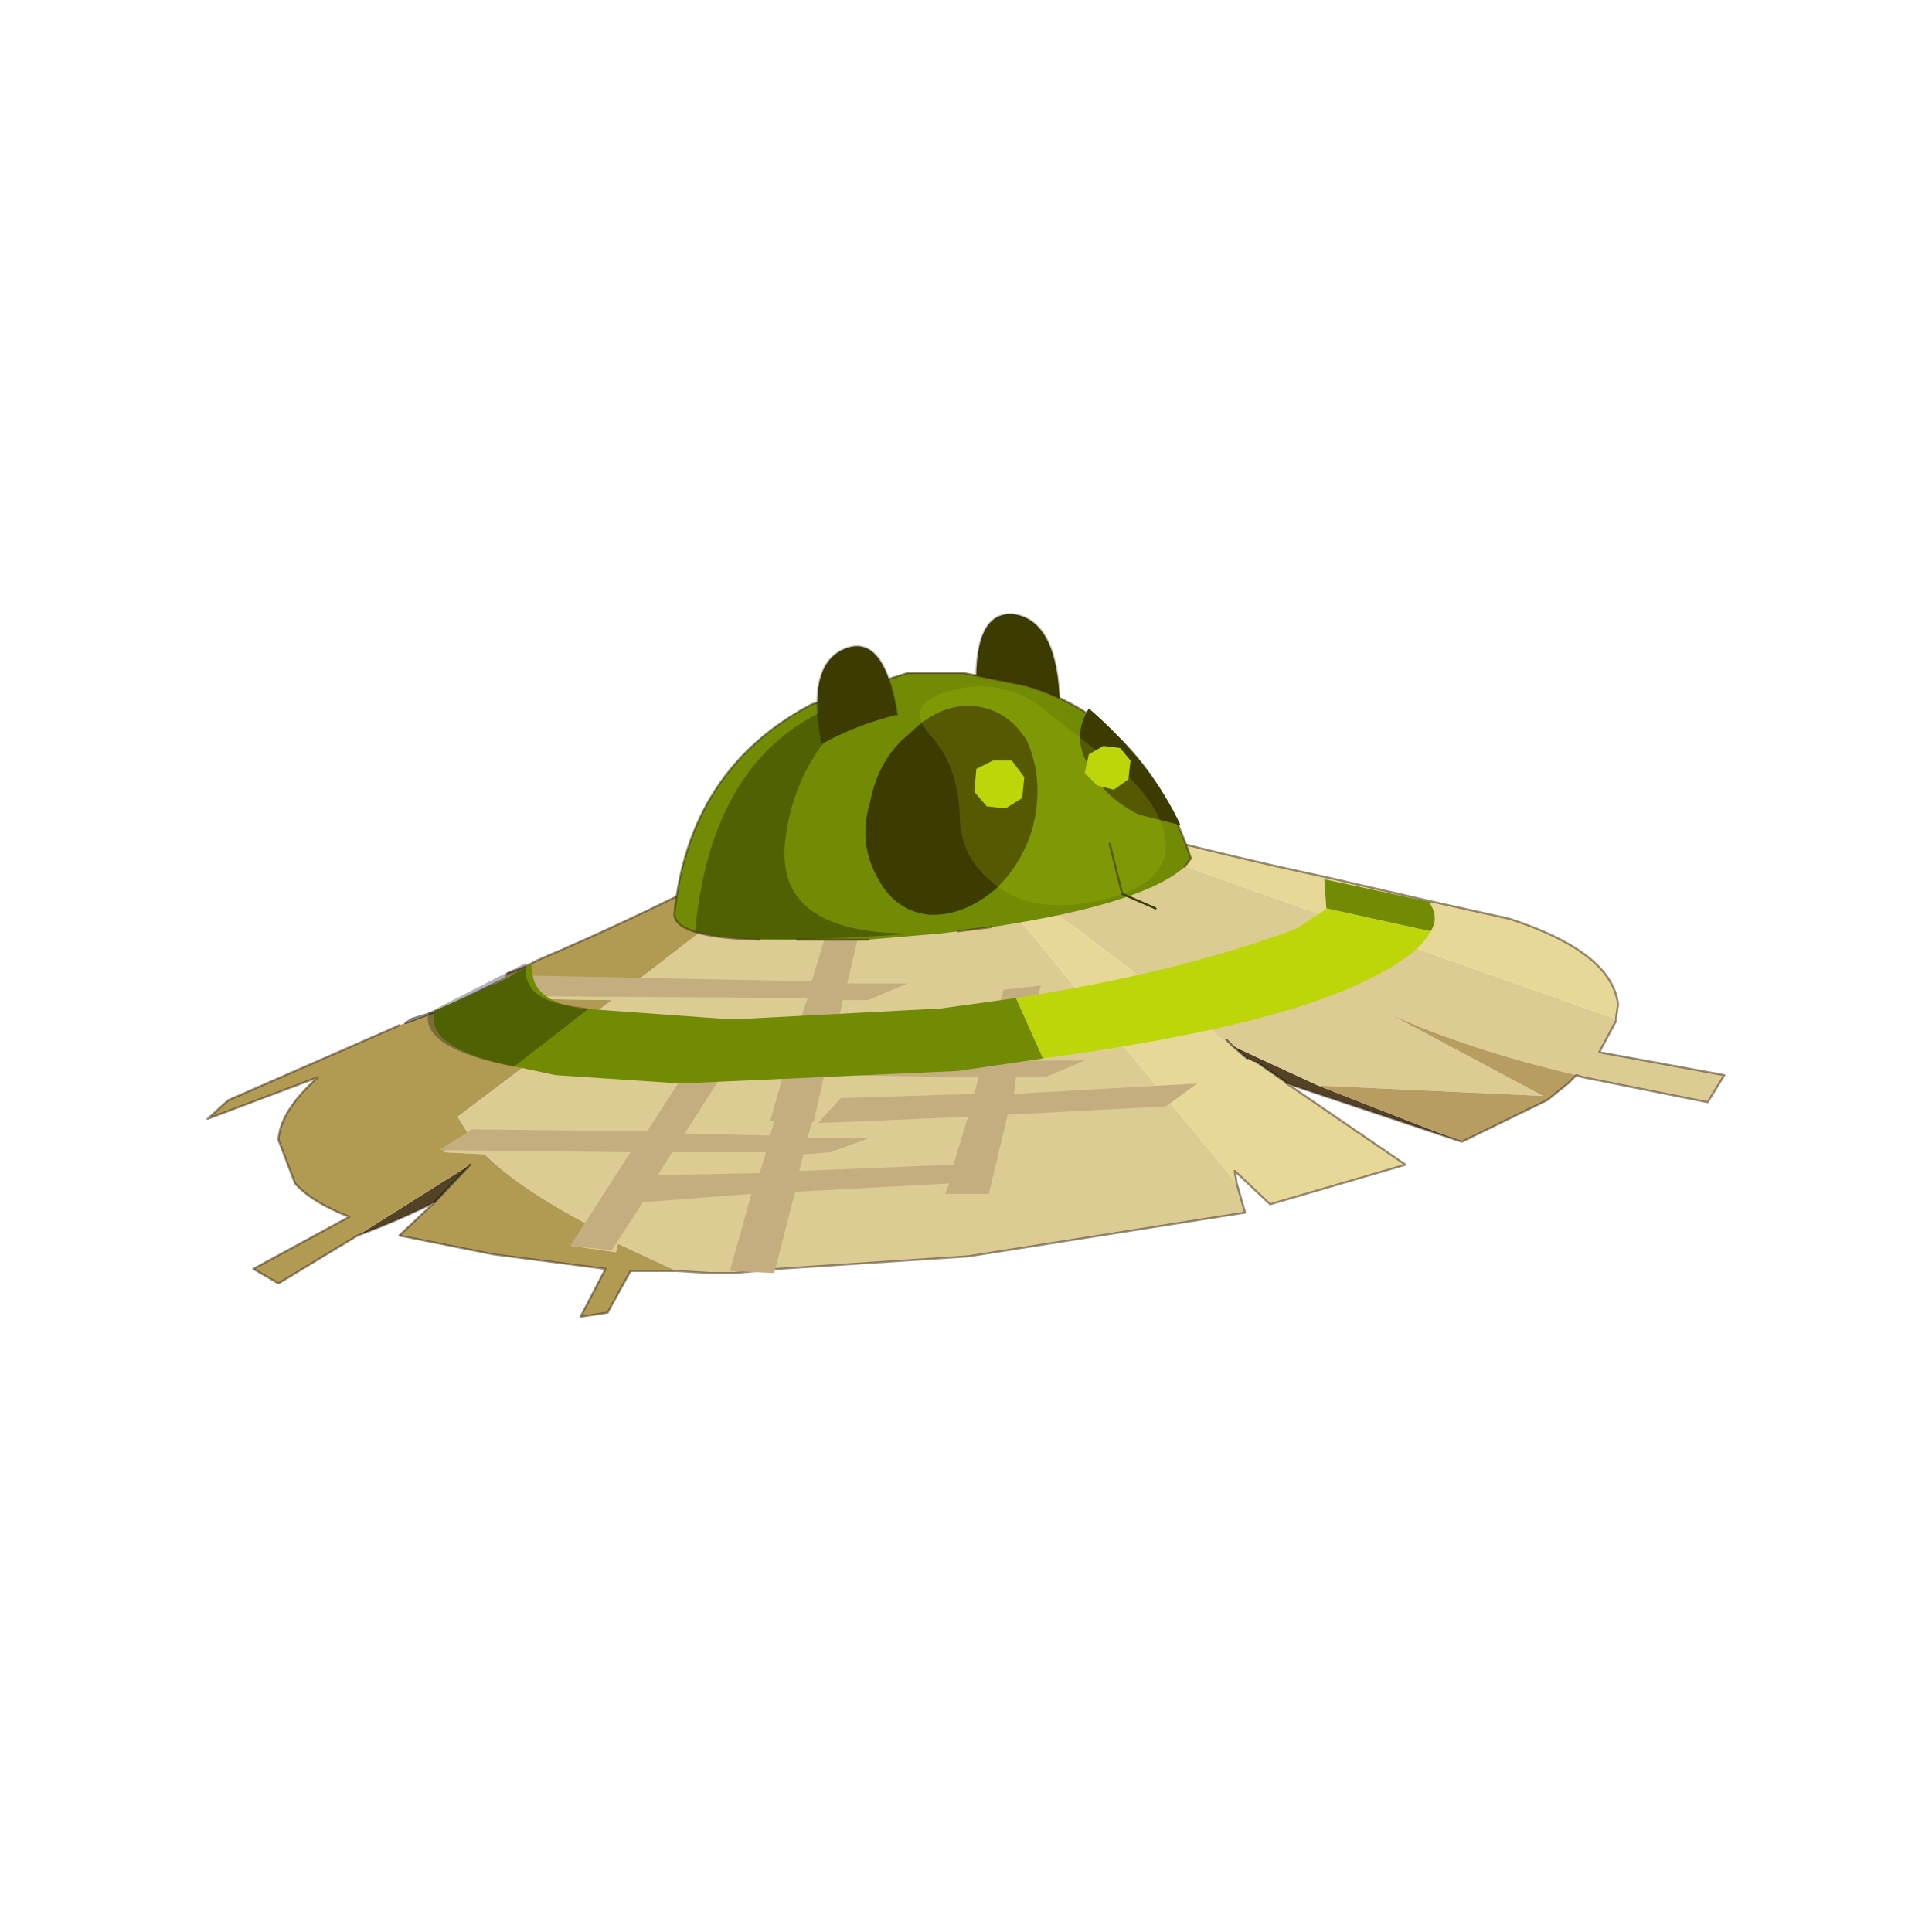 <?xml version="1.0" encoding="UTF-8" standalone="no"?>
<svg xmlns:xlink="http://www.w3.org/1999/xlink" height="440.0px" width="440.0px" xmlns="http://www.w3.org/2000/svg">
  <g transform="matrix(10.0, 0.0, 0.0, 10.0, 0.0, 0.0)">
    <use height="44.0" transform="matrix(0.909, 0.0, 0.0, 0.909, 2.0, 2.0)" width="44.0" xlink:href="#sprite0"/>
  </g>
  <defs>
    <g id="sprite0" transform="matrix(1.0, 0.0, 0.0, 1.0, 0.0, 0.0)">
      <use height="44.0" transform="matrix(1.0, 0.0, 0.0, 1.0, 0.0, 0.0)" width="44.0" xlink:href="#shape0"/>
      <use height="16.85" transform="matrix(1.044, 0.0, 0.0, 1.044, 3.0, 13.2)" width="36.4" xlink:href="#sprite1"/>
    </g>
    <g id="shape0" transform="matrix(1.0, 0.0, 0.0, 1.0, 0.0, 0.0)">
      <path d="M44.0 44.0 L0.0 44.0 0.0 0.0 44.0 0.0 44.0 44.0" fill="#43adca" fill-opacity="0.0" fill-rule="evenodd" stroke="none"/>
    </g>
    <g id="sprite1" transform="matrix(1.0, 0.0, 0.0, 1.0, 0.0, 0.0)">
      <use height="16.85" transform="matrix(1.0, 0.0, 0.0, 1.0, 0.0, 0.0)" width="36.4" xlink:href="#sprite2"/>
    </g>
    <g id="sprite2" transform="matrix(1.0, 0.0, 0.0, 1.0, 18.0, 22.25)">
      <use height="16.85" transform="matrix(1.0, 0.0, 0.0, 1.0, -18.0, -22.25)" width="36.4" xlink:href="#shape1"/>
    </g>
    <g id="shape1" transform="matrix(1.0, 0.0, 0.0, 1.0, 18.0, 22.25)">
      <path d="M-10.85 -13.5 L-10.8 -13.65 -10.8 -13.55 -10.85 -13.5" fill="#cdb874" fill-rule="evenodd" stroke="none"/>
      <path d="M6.6 -11.9 L8.65 -10.95 12.1 -9.6 7.9 -11.0 7.85 -11.05 7.2 -11.5 Q7.1 -11.5 6.95 -11.6 L6.6 -11.9 M-14.4 -7.35 L-11.7 -9.05 -12.55 -8.15 Q-13.45 -7.7 -14.4 -7.35" fill="#534226" fill-rule="evenodd" stroke="none"/>
      <path d="M-1.1 -18.55 L-1.05 -18.55 Q7.4 -15.5 15.8 -12.55 L15.8 -12.5 15.4 -11.75 18.4 -11.2 18.0 -10.55 15.0 -11.15 14.85 -11.2 Q12.3 -11.8 10.4 -12.65 L14.05 -10.7 8.65 -10.95 6.6 -11.9 6.45 -12.05 6.5 -11.95 1.55 -15.7 0.85 -15.7 6.7 -8.6 6.9 -7.9 0.25 -6.85 -4.3 -6.55 -5.35 -6.45 -5.95 -6.45 -6.75 -6.5 -8.15 -7.15 -8.2 -6.95 -9.25 -7.1 -8.85 -7.6 Q-10.55 -8.5 -11.35 -9.3 L-12.35 -9.35 -11.75 -9.8 -12.0 -10.2 -8.3 -13.0 -11.5 -13.05 -10.8 -13.55 -7.65 -13.5 -1.1 -18.55" fill="#dccc94" fill-rule="evenodd" stroke="none"/>
      <path d="M6.7 -8.6 L0.85 -15.7 1.55 -15.7 6.5 -11.95 6.45 -12.05 6.6 -11.9 6.95 -11.6 Q7.1 -11.5 7.2 -11.5 L7.85 -11.05 7.9 -11.0 10.75 -9.05 7.5 -8.1 6.65 -8.9 6.7 -8.6 M15.8 -12.55 Q7.4 -15.5 -1.05 -18.55 L-0.95 -18.55 Q4.15 -16.95 8.85 -15.95 L11.45 -15.35 13.25 -14.95 Q15.7 -14.15 15.85 -12.9 L15.8 -12.55" fill="#e8d897" fill-rule="evenodd" stroke="none"/>
      <path d="M-1.1 -18.55 L-7.65 -13.5 -10.8 -13.55 -11.5 -13.05 -8.3 -13.0 -12.0 -10.2 -11.75 -9.8 -12.35 -9.35 -11.35 -9.3 Q-10.55 -8.5 -8.85 -7.6 L-9.25 -7.1 -8.2 -6.95 -8.15 -7.15 -6.75 -6.5 -7.85 -6.5 -8.4 -5.5 -9.05 -5.4 -8.45 -6.55 -11.15 -6.9 -13.4 -7.35 -12.55 -8.15 -11.7 -9.05 -14.4 -7.35 -16.3 -6.2 -16.9 -6.55 -14.6 -7.8 Q-15.5 -8.15 -15.9 -8.6 L-16.3 -9.65 Q-16.25 -10.35 -15.35 -11.15 L-18.0 -10.15 -17.5 -10.6 -13.5 -12.35 -13.4 -12.4 -13.25 -12.45 -12.85 -12.6 -12.45 -12.75 -10.9 -13.5 -10.85 -13.5 -10.8 -13.55 -10.8 -13.65 Q-10.45 -13.75 -10.1 -13.95 -5.85 -15.75 -1.1 -18.55" fill="#b19b52" fill-rule="evenodd" stroke="none"/>
      <path d="M8.65 -10.95 L14.05 -10.7 10.4 -12.65 Q12.3 -11.8 14.85 -11.2 L14.65 -11.0 14.15 -10.6 12.1 -9.6 8.65 -10.95" fill="#b89d61" fill-rule="evenodd" stroke="none"/>
      <path d="M6.45 -12.05 L6.6 -11.9 M7.9 -11.0 L7.85 -11.05 7.2 -11.5 M6.95 -11.6 L6.6 -11.9 M-11.7 -9.05 L-12.55 -8.15 M-13.25 -12.45 L-12.85 -12.6 -12.45 -12.75 -13.1 -12.55 -13.25 -12.45" fill="none" stroke="#000000" stroke-linecap="round" stroke-linejoin="round" stroke-opacity="0.498" stroke-width="0.05"/>
      <path d="M-1.05 -18.55 L-1.1 -18.55 M-6.75 -6.5 L-5.95 -6.45 -5.35 -6.45 -4.3 -6.55 0.25 -6.85 6.9 -7.9 6.7 -8.6 M14.85 -11.2 L15.0 -11.15 18.0 -10.55 18.4 -11.2 15.4 -11.75 15.8 -12.5 M-1.05 -18.55 L-0.95 -18.55 Q4.15 -16.95 8.85 -15.95 L11.45 -15.35 13.25 -14.95 Q15.7 -14.15 15.85 -12.9 L15.8 -12.55 M14.85 -11.2 L14.65 -11.0 14.15 -10.6 12.1 -9.6 7.9 -11.0 10.75 -9.05 7.5 -8.1 6.65 -8.9 6.7 -8.6 M-13.4 -12.4 L-13.5 -12.35 -17.5 -10.6 -18.0 -10.15 -15.35 -11.15 Q-16.25 -10.35 -16.3 -9.65 L-15.9 -8.6 Q-15.5 -8.15 -14.6 -7.8 L-16.9 -6.55 -16.3 -6.2 -14.4 -7.35 Q-13.45 -7.7 -12.55 -8.15 L-13.4 -7.35 -11.15 -6.9 -8.45 -6.55 -9.05 -5.4 -8.4 -5.5 -7.85 -6.5 -6.75 -6.5 M-10.8 -13.65 L-10.85 -13.5 -10.9 -13.5 -12.45 -12.75 M-10.8 -13.65 Q-10.45 -13.75 -10.1 -13.95 -5.85 -15.75 -1.1 -18.55" fill="none" stroke="#382510" stroke-linecap="round" stroke-linejoin="round" stroke-opacity="0.502" stroke-width="0.05"/>
      <path d="M0.7 -12.15 L1.45 -12.65 -7.05 -12.3 -7.6 -11.7 0.7 -12.15" fill="#d5c180" fill-rule="evenodd" stroke="none"/>
      <path d="M0.65 -11.6 L-3.05 -11.7 -2.75 -13.0 -2.15 -13.0 -1.2 -13.4 -2.65 -13.4 -2.25 -15.1 -3.05 -14.95 -3.5 -13.45 -10.8 -13.6 -11.55 -13.1 -3.6 -13.05 -4.05 -11.7 -5.35 -11.7 -5.2 -11.95 -6.15 -11.8 -6.2 -11.7 -6.55 -11.75 -7.3 -11.25 -6.55 -11.25 -7.45 -9.85 -11.65 -9.9 -12.45 -9.4 -7.85 -9.35 -9.3 -7.1 -8.3 -7.0 -7.55 -8.15 -4.95 -8.35 -5.45 -6.55 -5.45 -6.5 -4.4 -6.45 -3.9 -8.4 -0.2 -8.6 -0.3 -8.35 0.75 -8.35 1.2 -10.25 5.0 -10.45 5.75 -11.0 1.35 -10.75 1.4 -11.15 2.1 -11.15 3.05 -11.55 1.5 -11.55 2.0 -13.35 1.1 -13.25 0.65 -11.6 M0.4 -10.75 L-2.8 -10.65 -3.35 -10.05 0.25 -10.2 -0.1 -9.05 -3.8 -8.9 -3.7 -9.3 -3.05 -9.35 -2.1 -9.7 -3.6 -9.7 -3.5 -10.05 -3.45 -10.1 -3.2 -11.2 0.5 -11.15 0.4 -10.75 M-4.4 -10.1 L-4.5 -9.75 -6.55 -9.8 -5.65 -11.2 -4.2 -11.15 -4.5 -10.1 -4.4 -10.1 M-4.75 -8.85 L-7.2 -8.8 -6.85 -9.35 -4.6 -9.35 -4.75 -8.85" fill="#c4ae80" fill-rule="evenodd" stroke="none"/>
      <path d="M8.85 -15.2 L8.8 -15.9 11.35 -15.35 11.35 -15.3 Q11.55 -14.95 11.35 -14.65 L8.85 -15.2 M2.05 -11.6 L0.0 -11.3 -6.65 -11.0 -9.65 -11.2 -10.35 -11.35 Q-12.8 -11.8 -12.55 -12.7 L-12.55 -12.75 -11.5 -13.2 Q-10.9 -13.45 -10.35 -13.8 L-10.2 -13.85 Q-10.3 -13.0 -9.05 -12.8 L-5.6 -12.55 -5.15 -12.55 -0.4 -12.8 1.4 -13.05 2.05 -11.6" fill="#718b05" fill-rule="evenodd" stroke="none"/>
      <path d="M1.4 -13.05 Q5.25 -13.65 8.1 -14.7 L8.8 -15.15 8.85 -15.2 11.35 -14.65 Q11.0 -13.95 9.2 -13.2 6.85 -12.25 2.05 -11.6 L1.4 -13.05" fill="#bdd60a" fill-rule="evenodd" stroke="none"/>
      <path d="M-12.7 -12.7 L-10.35 -13.9 Q-10.5 -13.0 -9.2 -12.85 L-8.85 -12.8 -10.65 -11.4 Q-12.9 -11.85 -12.7 -12.7" fill="#000000" fill-opacity="0.302" fill-rule="evenodd" stroke="none"/>
      <path d="M1.4 -22.25 Q2.4 -22.05 2.45 -20.1 L0.45 -20.5 Q0.4 -22.4 1.4 -22.25" fill="#3c3c00" fill-rule="evenodd" stroke="none"/>
      <path d="M1.4 -22.25 Q2.4 -22.05 2.45 -20.1 L0.45 -20.5 Q0.4 -22.4 1.4 -22.25 Z" fill="none" stroke="#382510" stroke-linecap="round" stroke-linejoin="round" stroke-opacity="0.302" stroke-width="0.05"/>
      <path d="M0.8 -14.75 L0.0 -14.65 -0.4 -14.6 -2.15 -14.45 -3.85 -14.45 -4.75 -14.45 Q-6.75 -14.5 -6.8 -15.05 -6.45 -18.55 -3.5 -20.1 L-2.0 -20.6 -1.2 -20.85 0.15 -20.85 1.65 -20.55 Q4.5 -19.7 5.6 -16.4 L5.45 -16.2 Q4.45 -15.3 0.8 -14.75" fill="#718b05" fill-rule="evenodd" stroke="none"/>
      <path d="M0.8 -14.75 L0.0 -14.65 M-2.15 -14.45 L-3.85 -14.45 M-4.75 -14.45 Q-6.75 -14.5 -6.8 -15.05 -6.45 -18.55 -3.5 -20.1 L-2.0 -20.6 -1.2 -20.85 0.15 -20.85 1.65 -20.55 Q4.5 -19.7 5.6 -16.4 L5.45 -16.2" fill="none" stroke="#382510" stroke-linecap="round" stroke-linejoin="round" stroke-opacity="0.502" stroke-width="0.05"/>
      <path d="M0.45 -20.05 Q1.2 -19.95 1.65 -19.25 2.05 -18.4 1.85 -17.35 1.65 -16.4 0.95 -15.7 0.15 -15.0 -0.7 -15.05 -1.5 -15.15 -1.9 -15.9 -2.4 -16.75 -2.1 -17.75 -1.9 -18.8 -1.15 -19.4 -0.4 -20.15 0.45 -20.05" fill="#3c3c00" fill-rule="evenodd" stroke="none"/>
      <path d="M3.65 -16.75 L3.95 -15.55 4.75 -15.2" fill="none" stroke="#3c3c00" stroke-linecap="round" stroke-linejoin="round" stroke-width="0.05"/>
      <path d="M3.1 -18.7 Q2.75 -19.35 3.15 -20.0 4.65 -18.7 5.35 -17.2 L4.35 -17.45 Q3.45 -17.9 3.1 -18.7" fill="#3c3c00" fill-rule="evenodd" stroke="none"/>
      <path d="M-6.3 -14.65 Q-5.05 -14.3 -1.0 -14.6 -4.3 -14.55 -4.15 -16.7 -3.95 -18.9 -2.05 -20.35 -5.85 -19.45 -6.3 -14.65" fill="#000000" fill-opacity="0.302" fill-rule="evenodd" stroke="none"/>
      <path d="M3.95 -18.5 Q5.0 -17.55 5.0 -16.65 4.95 -15.75 3.45 -15.4 1.9 -15.05 1.0 -15.7 0.05 -16.35 0.05 -17.45 0.0 -18.65 -0.65 -19.35 -1.3 -20.1 -0.25 -20.4 0.85 -20.75 1.85 -20.15 L3.95 -18.5" fill="#bdd60a" fill-opacity="0.2" fill-rule="evenodd" stroke="none"/>
      <path d="M-3.25 -19.15 Q-3.65 -21.1 -2.65 -21.45 -1.75 -21.75 -1.45 -19.85 -2.45 -19.6 -3.25 -19.15" fill="#3c3c00" fill-rule="evenodd" stroke="none"/>
      <path d="M-1.45 -19.85 Q-1.75 -21.75 -2.65 -21.45 -3.65 -21.1 -3.25 -19.15" fill="none" stroke="#382510" stroke-linecap="round" stroke-linejoin="round" stroke-opacity="0.302" stroke-width="0.05"/>
      <path d="M0.7 -17.65 L0.4 -18.0 0.45 -18.55 0.85 -18.75 1.3 -18.75 1.6 -18.35 1.55 -17.85 1.15 -17.6 0.7 -17.65" fill="#bdd60a" fill-rule="evenodd" stroke="none"/>
      <path d="M3.35 -18.15 L3.05 -18.45 3.15 -18.9 3.5 -19.1 3.9 -19.05 4.15 -18.75 4.1 -18.3 3.75 -18.05 3.35 -18.15" fill="#bdd60a" fill-rule="evenodd" stroke="none"/>
    </g>
  </defs>
</svg>
